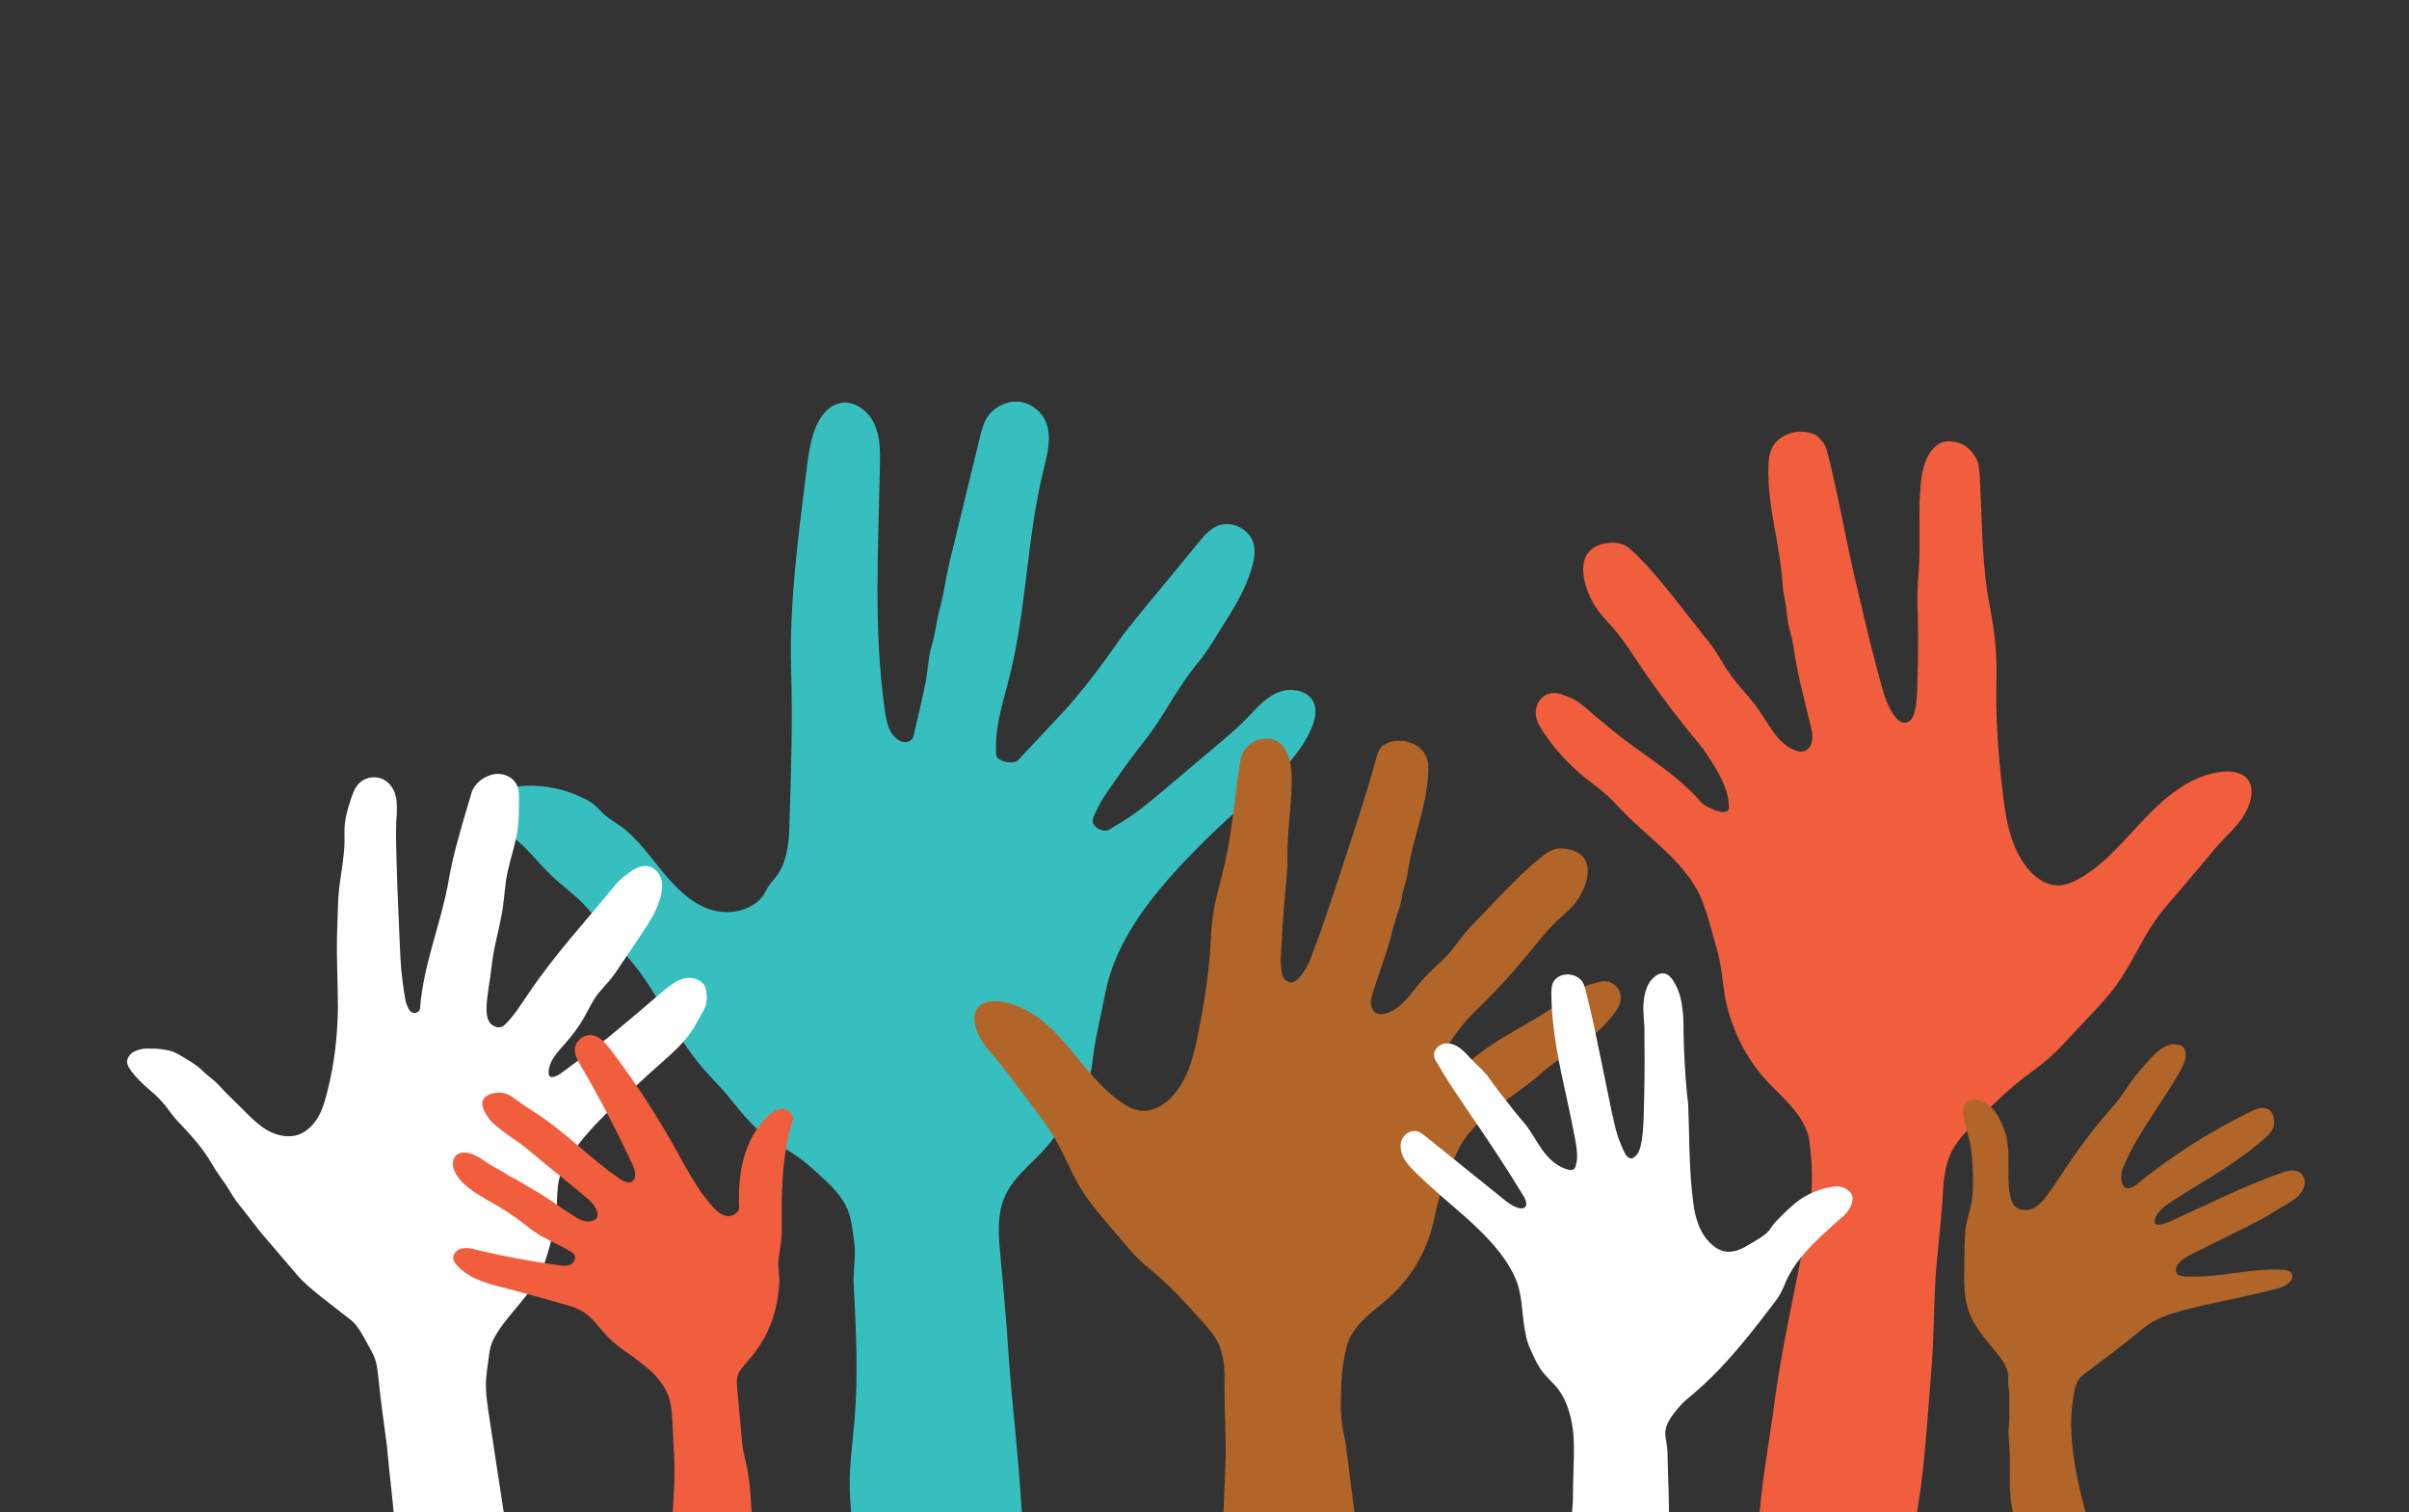 <?xml version="1.0" encoding="utf-8"?>
<!-- Generator: Adobe Illustrator 22.0.1, SVG Export Plug-In . SVG Version: 6.00 Build 0)  -->
<svg version="1.1" id="Layer_1" xmlns="http://www.w3.org/2000/svg" xmlns:xlink="http://www.w3.org/1999/xlink" x="0px" y="0px"
	 viewBox="0 0 616 386.7" style="enable-background:new 0 0 616 386.7;" xml:space="preserve">
<rect x="0" y="0" width="616" height="386.7" fill="#333333" stroke="none"/>
<style type="text/css">
	.st0{clip-path:url(#SVGID_2_);}
	.st1{fill:#37BFC0;}
	.st2{fill:#FFFFFF;}
	.st3{fill:#F15E3D;}
	.st4{fill:#B16528;}
</style>
<g>
	<defs>
		<rect id="SVGID_1_" x="29.6" y="73.8" width="568.5" height="313"/>
	</defs>
	<clipPath id="SVGID_2_">
		<use xlink:href="#SVGID_1_"  style="overflow:visible;"/>
	</clipPath>
	<path class="st0" d="M144.6,125"/>
	<path class="st0" d="M326.9,87.7"/>
	<g class="st0">
		<path class="st1" d="M260.2,194.5c-1.2,0.9-4.2,0.3-5.1-0.7c-0.4-0.5-0.4-1.1-0.4-1.7c-0.3-6.7,2-13.2,3.6-19.7
			c4.2-17.1,4.3-35,8.5-52.1c1.1-4.4,2.4-9.3,0.2-13.3c-1.4-2.5-4.1-4.2-6.9-4.3c-2.8-0.1-5.7,1.3-7.4,3.6c-1.2,1.7-1.7,3.8-2.2,5.8
			c-2.6,10.7-5.2,21.4-7.8,32.1c-0.9,3.8-1.4,7.9-2.4,11.5c-0.9,3.3-0.9,5.5-2.2,9.9c-0.6,2-1,6.7-1.4,8.8c-1.5,7.3-1.8,8-3,13.3
			c-0.1,0.5-0.2,1-0.6,1.4c-0.8,0.9-2.2,0.8-3.2,0.2c-2.5-1.4-3.2-4.6-3.6-7.4c-3-20.7-1.7-41.8-1.3-62.8c0.1-3.7,0.1-7.5-1.5-10.9
			c-1.6-3.3-5.3-6-8.9-5.1c-3.1,0.8-5.2,3.8-6.3,6.9c-1.2,3.4-1.7,7-2.1,10.5c-2.1,16.9-4.4,33.8-3.9,50.8c0.4,12.9,0,25.8-0.4,38.6
			c-0.1,4.7-0.4,9.6-2.9,13.5c-1.2,1.8-2.1,2.3-3.1,4.3c-2.3,4.8-8.7,6.5-13.8,5c-5.1-1.5-9.1-5.5-12.5-9.6
			c-3.4-4.1-6.5-8.6-10.8-11.8c-1.6-1.1-3.3-2.1-4.7-3.4c-0.8-0.8-1.6-1.7-2.5-2.4c-0.8-0.6-1.7-1.1-2.6-1.5
			c-4.5-2.2-9.6-3.3-14.6-3.1c-1.8,0.1-3.7,0.4-5.3,1.3c-1.6,0.9-2.9,2.5-3.1,4.3c-0.3,3,2.4,5.5,4.8,7.3c4.6,3.3,6.7,7.1,12,11.7
			c3.8,3.2,6.9,5.6,9.3,9.1c3.2,4.6,7.3,8.5,10.7,12.9c6.1,7.9,10,17.4,16.4,25c2.7,3.2,5.8,6.1,8.3,9.4c2,2.5,4.4,5.3,6.8,7.4
			c2.8,2.4,5.6,3.8,8.7,5.8c2.3,1.5,4.4,3.3,6.4,5.2c3,2.7,6.1,5.6,7.5,9.4c0.9,2.4,1.1,5,1.5,7.6c0.6,3.3-0.3,7.6-0.1,11
			c0.6,11.7,1.2,23.4,0.2,35c-0.5,5.9-1.4,11.8-1.2,17.8c0.1,2.7,0.3,5.4,0.6,8c0.4,4.2,0.8,8.4,1.3,12.5c1.8,1.5,3.8,0.7,6.1,0.6
			c12.1-0.3,24.6-0.1,36.7-0.4c-0.4-15.6-1.9-31.1-3.4-46.6c-0.7-7.6-1-14.4-1.7-21.9c-0.4-4.1-0.7-8.3-1.1-12.4
			c-0.5-5.1-0.9-10.5,1.2-15.1c2-4.5,6-7.6,9.4-11.2c3.1-3.3,5.5-7.1,8-10.9c1.6-2.5,3.3-5,4.1-7.8c0.6-2,0.8-4.2,1.1-6.3
			c0.7-5.3,2.1-10.7,3.1-16c2.5-12.4,10.5-22.9,19.1-32.2c5-5.4,10.3-10.5,15.8-15.3c6.8-5.9,14.3-11.7,17.8-20
			c0.8-2,1.4-4.3,0.6-6.3c-1.3-3.3-5.9-4.1-9.1-2.8c-3.3,1.3-5.7,4.2-8.1,6.7c-2.6,2.7-5.5,5.1-8.4,7.5c-4.3,3.7-8.7,7.3-13,11
			c-3.7,3.1-7.5,6.3-11.8,8.7c-1.8,1-2.4,2.1-4.5,1.1c-1.3-0.6-2.1-1.8-1.5-3.1c0.3-0.6,1.5-3.4,2.6-5c2.5-3.8,7.2-10.4,9.7-13.5
			c6.7-8.4,7.9-13,14.7-21.3c2.1-2.5,4.3-6.3,6-9c3-4.7,5.8-9.3,7.3-14.3c0.7-2.1,1.2-4.4,0.7-6.6c-0.9-3.9-5.7-6.3-9.4-4.7
			c-2,0.9-3.4,2.6-4.8,4.3c-4.8,5.9-9.7,11.8-14.5,17.6c-1.7,2.1-3.4,4.2-5,6.3c-1.3,1.8-2.6,3.7-3.9,5.5c-3.4,4.7-7,9.3-10.9,13.6"
			/>
		<path class="st2" d="M130.3,393.5c-0.3-0.8-0.7-1.5-0.8-2.3c-1.5-9.6-2.9-19.2-4.4-28.9c-0.5-3.2-1-6.5-0.8-9.7
			c0.1-1.4,0.3-2.8,0.5-4.2c0.3-2,0.4-4,1.3-5.8c2.9-5.7,8.2-9.9,11.3-15.6c1.7-3,2.6-6.3,3.5-9.6c0.4-1.6,0.9-3.3,1.1-4.9
			c0.8-4.7-0.2-10.1,2.2-14.3c4.4-7.8,11.2-14,17.8-20c2.7-2.5,5.5-5,8.2-7.4c2.1-1.9,4.2-3.8,5.9-6.1c1.5-2,2.6-4.2,3.8-6.3
			c0.9-1.7,1-3.6,0.6-5.4c-0.4-2.2-3-3.3-5.2-2.9c-2.2,0.4-4,1.9-5.7,3.3c-4.8,4.1-9.6,8.2-14.5,12.2c-3.7,2.9-7.4,5.7-11.2,8.5
			c-0.8,0.6-1.7,1.2-2.7,1.3c-0.2,0-0.4,0-0.5-0.1c-0.3-0.2-0.4-0.5-0.4-0.9c-0.1-3,2.3-5.4,4.3-7.7c1.7-1.9,3.2-3.9,4.5-6.1
			c1.3-2.2,2.3-4.6,3.9-6.6c0.9-1.1,1.8-2.1,2.7-3.1c1.1-1.3,2-2.6,2.9-4c1.9-2.8,3.8-5.6,5.7-8.5c1.9-2.8,3.7-5.7,4.6-9
			c0.4-1.5,0.6-3,0.2-4.5c-0.4-1.5-1.5-2.8-2.9-3.3c-1.8-0.6-3.8,0.4-5.3,1.5c-1.3,1-2.4,1.8-3.5,3.1c-7.5,9.2-15.7,18-22.3,27.9
			c-1.8,2.6-3.5,5.4-5.7,7.6c-0.3,0.3-0.6,0.6-1,0.8c-1.1,0.5-2.5-0.1-3.2-1.1c-0.7-1-0.8-2.3-0.8-3.5c0.1-3.6,0.9-7.1,1.3-10.7
			c0.5-4.9,2-9.7,2.8-14.6c0.5-3.2,0.6-6.5,1.3-9.7c0.7-3.3,1.8-6.4,2.4-9.7c0.5-2.9,0.5-5.9,0.5-8.9c0-1.3,0-2.6-0.6-3.7
			c-1.1-2.2-4-3.2-6.4-2.5c-2.4,0.7-4.5,2.4-5.2,4.8c0,0,0,0.1,0,0.1c-0.5,1.7-1,3.3-1.5,5c-1.6,5.5-3.2,11-4.2,16.7
			c-1.9,11.2-6.6,21.9-7.4,33.2c-0.1,0.7-0.9,1.2-1.6,1.1c-0.7-0.1-1.3-0.8-1.5-1.4c-0.3-0.7-0.4-0.9-0.6-1.7
			c-0.5-2.6-0.8-5.3-1.1-7.9c-0.2-2.4-0.3-4.8-0.4-7.2c-0.1-2.3-0.2-4.6-0.3-6.9c-0.2-4.6-0.4-9.2-0.5-13.8
			c-0.1-3.1-0.2-6.2-0.1-9.3c0.1-2,0.3-4,0.1-6s-1.1-4-2.7-5.1c-2.1-1.5-5.2-1.2-7,0.7c-1.1,1.2-1.6,2.8-2.1,4.3
			c-0.6,1.9-1.2,3.8-1.4,5.8c-0.2,1.6-0.1,3.2-0.1,4.8c-0.1,3.7-0.8,7.4-1.3,11.2c-0.5,3.9-0.4,7.9-0.6,11.8
			c-0.2,6.5,0.2,13,0.2,19.5c-0.1,7.2-0.9,14.3-2.7,21.3c-0.6,2.3-1.2,4.6-2.4,6.6c-1.2,2-3,3.8-5.2,4.5c-3,0.9-6.4-0.1-9-2
			s-4.7-4.3-7-6.5c-1.6-1.6-2.6-2.5-4.1-4.2c-0.8-0.9-2.3-2-3.2-2.8c-1-0.9-2.1-2-3.2-2.7c-1.5-0.9-2.9-1.9-4.5-2.7
			c-1.1-0.6-2.2-0.8-3.6-1c-1.3-0.2-2.6-0.2-4-0.2c-1.1,0-2.2,0.3-3.2,0.8s-1.8,1.5-1.8,2.6c0,0.9,0.6,1.7,1.1,2.4
			c1.1,1.5,2.7,3.1,4.1,4.3c1.4,1.2,2.5,2.1,3.7,3.5c0.6,0.6,1.2,1.4,1.7,2.1c0.6,0.8,1.2,1.6,1.9,2.4c3.4,3.6,6.9,7.3,9.3,11.6
			c1,1.8,3.1,4.5,4.2,6.3c1.6,2.7,2,3.2,3.5,5c1.9,2.4,3.2,4.2,5,6.4c2.6,3,5.1,6,7.7,9c1,1.2,2,2.4,3.1,3.4
			c1.3,1.3,2.8,2.4,4.2,3.6c2.6,2,5.1,4,7.7,6c2.1,1.7,3.2,4.3,4.6,6.7c0.6,1.1,1.2,2.1,1.6,3.3c0.5,1.4,0.6,2.8,0.8,4.3
			c0.6,5.9,1.4,11.7,2.2,17.6c0.2,1.7,0.3,3.4,0.5,5.1c0.2,1.6,0.3,3.2,0.5,4.7c0.7,6.6,1.4,13.2,1.6,19.9
			c9.8-0.8,19.8-1.8,29.6-3.4C130.9,394.8,130.6,394.5,130.3,393.5z"/>
		<path class="st3" d="M199,323.2c0.1-2.7,0.9-5.6,0.9-7.9c-0.1-9.7-0.1-19.6,2.8-28.9c0.4-1.4-1.1-2.9-2.6-2.9c-1.5,0-2.8,1-3.9,2
			c-6,5.8-7.6,14.8-7.2,23.1c0.1,1.5-1.7,2.6-3.2,2.3c-1.5-0.2-2.7-1.4-3.7-2.5c-4-4.5-6.8-10.1-9.8-15.4
			c-4.8-8.6-10.3-16.9-16.3-24.8c-1.2-1.5-2.6-3.2-4.5-3.5c-2.3-0.4-4.7,1.7-4.5,4c0.1,1.3,0.7,2.4,1.4,3.6
			c4.9,8.3,9.3,16.9,13.4,25.6c0.7,1.5,1.1,3.6-0.4,4.3c-0.9,0.4-2-0.2-2.8-0.7c-7.8-5.3-14.2-12.3-22.2-17.3
			c-1.9-1.2-3.1-2.1-5.5-3.8c-1.2-0.8-2.4-1.1-3.8-1c-1.5,0.1-3.3,0.7-3.7,2.2c-0.2,0.9,0.1,1.8,0.5,2.6c0.7,1.4,1.7,2.7,3,3.7
			c1.5,1.3,3.9,3,5.6,4.1c1.3,0.9,2.6,2,3.8,3c4.7,4,8.8,7.1,13.5,11.1c1.3,1.1,2.7,2.4,3,4.1c0,0.3,0,0.7-0.1,1
			c-0.2,0.5-0.7,0.8-1.3,1c-1.7,0.5-3.5-0.5-5-1.5c-2.7-1.7-5.1-3.5-7.8-5.2c-1.1-0.7-1.7-1-2.9-1.7c-1-0.6-2.6-1.6-3.8-2.3
			c-1-0.5-1.5-0.7-2.4-1.3c-1.1-0.7-2.3-1.3-3.5-2c-2.4-1.4-4.7-3.6-7.5-3.5c-0.6,0-1.2,0.2-1.6,0.5c-1.4,1-1.3,3.1-0.5,4.6
			c1,2,2.8,3.5,4.6,4.8c2.2,1.5,4.5,2.7,6.7,4c2.8,1.7,5.4,3.5,7.9,5.6c2.5,1.7,2.5,1.7,3.5,2.2c2.3,1.3,4.2,2.1,6.5,3.4
			c0.6,0.3,1.2,0.7,1.4,1.3c0.3,0.9-0.4,2-1.3,2.3c-0.9,0.4-1.9,0.2-2.9,0.1c-7.1-1-14.2-2.3-21.2-4c-1.1-0.3-2.3-0.5-3.4-0.3
			c-1.1,0.2-2.2,1.1-2.3,2.2c-0.1,0.9,0.5,1.7,1.2,2.4c3.1,3.3,7.9,4.5,12.3,5.6c5,1.3,9.9,2.7,14.9,4.1c1.4,0.4,2.8,0.8,4.1,1.5
			c3,1.5,4.8,4.6,7.1,6.9c1.9,1.9,3.5,3,5.5,4.4c2.1,1.5,4.2,3.1,6.1,4.9c1.8,1.9,3.4,4.1,4.1,6.6c0.5,1.7,0.6,3.5,0.7,5.2
			c0.2,3.3,0.3,6.5,0.5,9.8c0.4,8.5-1,16.6-0.7,25.1c3.2,0.6,6.2,0.6,9.4,0.6c4,0,8-0.1,12-0.1c0.4-2.5-0.2-5-0.5-7.5
			c-0.7-5.1-0.4-8.3-1.2-13.3c-0.2-1-0.1-1.2-0.6-3.3c-0.3-1.3-0.9-3.7-1-5.1c-0.4-4.7-0.9-9.5-1.3-14.2c-0.1-1.2-0.2-2.4,0.2-3.5
			c0.4-1.1,1.2-1.9,1.9-2.8c1.8-2,3.4-4.1,4.7-6.4c2.6-4.5,3.8-9.8,4-15"/>
		<path class="st4" d="M314.5,430.4c-1.7-9.8-1.7-19.7-1.7-29.6c0-3.3,0-6.6,0-9.9c0-6.1,0.5-12.3,0.6-18.4
			c0.1-3.4-0.3-14.1-0.3-17.5c0.1-3.9,0.1-7.9-1.5-11.4c-1-2.1-2.5-3.9-4.1-5.6c-4.1-4.6-8.2-9.2-13-13.1c-2.2-1.8-4.2-3.7-6-5.8
			c-2.1-2.4-4.1-4.9-6.2-7.3c-1.9-2.2-3.7-4.5-5.3-6.9c-3.1-4.7-4.9-10.1-7.9-14.9c-1.2-2-2.6-3.8-4-5.7c-2.8-3.7-5.5-7.3-8.3-11
			c-2.5-3.3-5.7-6-7.1-10c-0.7-1.9-0.9-4.1,0.4-5.7c1.3-1.7,3.8-1.8,6-1.5c6.9,1.1,12.5,6.1,16.9,11.4c4.5,5.2,8.5,11,14.3,14.7
			c1.3,0.9,2.8,1.6,4.4,1.8c2.9,0.3,5.8-1.3,7.8-3.4c4.5-4.7,5.9-11.2,7.1-17.5c1.5-7.6,2.6-14.9,3-22.6c0.1-2.8,0.4-5.7,0.9-8.5
			c0.7-3.6,1.8-7.2,2.6-10.8c2-8.5,2.6-17.2,3.9-25.8c0.2-1.2,0.4-2.3,1-3.3c0.9-1.3,1.9-2.2,3.4-2.8c1.1-0.4,2.8-0.6,4-0.3
			c0.8,0.2,1.5,0.7,2.1,1.2c2.6,2.5,2.8,6.4,2.8,9.9c-0.1,6.5-1.2,12.8-1.1,19.3c0,1.2,0,2.3-0.1,3.5c-0.1,1.6-0.3,3.2-0.4,4.9
			c-0.6,5.6-0.9,11.4-1.2,17.1c0,1.1,0,2.3,0.2,3.4c0.1,0.6,0.2,1.3,0.6,1.8c0.3,0.5,0.9,1,1.6,1.1c0.8,0.1,1.6-0.5,2.1-1
			c2.3-2.3,3.2-5.3,4.3-8.3c1.8-4.6,3.3-9.3,4.9-14c0.7-2.1,1.4-4.2,2.1-6.4c3-9.2,6.1-18.3,8.6-27.6c0.3-1.1,0.6-2.2,1.4-3
			c0.5-0.5,1.2-0.8,1.9-1.1c3.6-1.2,8.2,0.4,9.5,3.7c0.6,1.4,0.6,2.9,0.5,4.3c-0.4,8.6-4,16.7-5.2,25.1c-0.2,1.6-0.8,3.3-1.2,4.9
			c-0.4,1.6-0.5,3.1-1.1,4.7c-0.6,1.9-1.2,3.7-1.7,5.6c-1.3,5.6-3.4,10.6-5,15.9c-0.3,1-0.6,2-0.4,2.9c0.1,1,0.7,2,1.7,2.3
			c0.7,0.2,1.4,0.1,2.1-0.1c4.1-1.2,6.4-5.2,9.2-8.4c2.2-2.5,4.8-4.6,7-7c1.3-1.5,2.4-3.1,3.6-4.6c1.1-1.4,2.4-2.7,3.6-4
			c1.6-1.6,3.2-3.3,4.7-4.9c3.9-4,7.7-8,12.1-11.4c0.7-0.6,1.5-1.1,2.4-1.5c1-0.4,2.1-0.4,3.2-0.3c2,0.2,4.1,1.1,5.1,2.8
			c0.9,1.6,0.8,3.5,0.4,5.2c-0.6,2.4-1.8,4.6-3.4,6.5c-1.3,1.5-2.9,2.8-4.3,4.1c-2.5,2.4-4.6,5.1-6.8,7.8c-4.7,5.7-9.7,11.1-15,16.2
			c-1.1,1.1-2,2.2-3,3.5c-2.3,2.9-4.4,6.1-4.8,9.7c-0.1,0.6,0.3,0.9,0.9,1s1.3,0,1.9-0.1c1.2-0.3,2.4-0.8,3.5-1.4
			c0,0.1-0.1,0.2-0.1,0.2c7.3-6.9,15.5-9.9,23.7-15.7c0.5-0.3,2.3-1.5,2.7-1.8c3.9-2.8,4.6-3.1,7.4-3.8c0.7-0.2,1.5-0.4,2.3-0.3
			c1.3,0.1,2.5,1,3.2,2.1c0.6,1.1,0.7,2.5,0.3,3.7c-0.4,1-1,1.9-1.7,2.8c-2.8,3.5-6.3,6.6-10.1,9.1c-2,1.3-4.2,2.5-6.1,4
			c-1.1,0.9-2.2,1.8-3.2,2.7c-3.6,3.1-7.7,5.6-11.4,8.6c-3.7,3-7.2,6.4-9.1,10.7c-1.4,3-2.5,6.2-3.7,9.2c-1.4,3.3-1.8,6.9-2.8,10.4
			c-1.8,6.6-5.6,12.8-10.8,17.5c-2.1,1.9-4.5,3.6-6.5,5.6c-2.1,2-3.8,4.4-4.5,7.1c-0.7,3.1-1.2,6.2-1.3,9.4
			c-0.2,7.1-0.2,7.1,0.2,10.6c0.2,1.6,0.7,3.1,0.9,4.7c1.4,11.2,3,22.1,3.7,33.2c0.6,9.3,1.7,17.9,1.5,27.1"/>
		<path class="st3" d="M488.6,394.4c2.7-11.2,3.6-22.8,4.5-34.3c0.3-3.8,0.6-7.7,0.9-11.5c0.5-7,0.5-14.3,0.9-21.4
			c0.2-4,1.6-16.3,1.8-20.3c0.2-4.5,0.5-9.2,2.7-13.1c1.3-2.3,3.1-4.3,5-6.1c4.9-5,9.9-10,15.6-14c2.6-1.9,4.9-3.9,7.1-6.2
			c2.5-2.7,5-5.3,7.5-8c2.3-2.4,4.5-4.8,6.5-7.5c3.8-5.2,6.3-11.3,10-16.6c1.5-2.2,3.2-4.2,5-6.2c3.4-4,6.8-8,10.1-12
			c3.1-3.7,6.9-6.5,8.7-10.9c0.9-2.2,1.3-4.7,0.1-6.7c-1.3-2-4.1-2.5-6.5-2.3c-7.8,0.7-14.3,6-19.7,11.6s-10.4,12-17.2,15.8
			c-1.6,0.9-3.3,1.6-5.1,1.7c-3.3,0.1-6.3-2.1-8.3-4.7c-4.5-5.8-5.5-13.6-6.3-20.9c-1-8.9-1.6-17.5-1.4-26.5c0.1-3.3,0-6.7-0.3-10
			c-0.4-4.3-1.3-8.5-2-12.7c-1.5-10-1.4-20.2-2-30.4c-0.1-1.4-0.2-2.8-0.9-4c-0.9-1.6-1.9-2.8-3.5-3.6c-1.2-0.6-3.1-0.9-4.4-0.7
			c-0.9,0.1-1.7,0.6-2.4,1.2c-3.1,2.7-3.7,7.2-4,11.3c-0.5,7.5,0.2,15-0.5,22.5c-0.1,1.4-0.2,2.7-0.2,4.1c0,1.9,0,3.8,0.1,5.7
			c0.2,6.6,0,13.4-0.2,19.9c-0.1,1.3-0.2,2.7-0.5,4c-0.2,0.7-0.4,1.5-0.8,2.1c-0.4,0.6-1.1,1.1-1.9,1.1c-0.9,0-1.7-0.7-2.3-1.4
			c-2.3-2.9-3.1-6.4-4.1-10c-1.5-5.5-2.9-11.1-4.2-16.7c-0.6-2.5-1.2-5.1-1.8-7.6c-2.6-10.9-4.4-22-7.2-32.9
			c-0.3-1.3-0.6-2.4-1.5-3.4c-0.5-0.6-1.1-1.3-1.9-1.7c-3.8-1.7-9.1-0.3-10.9,3.5c-0.7,1.5-0.9,3.3-0.9,4.9c-0.3,10,3,19.7,3.6,29.7
			c0.1,1.9,0.6,3.9,0.9,5.8c0.3,1.9,0.3,3.7,0.8,5.5c0.6,2.2,1.1,4.4,1.4,6.7c1,6.6,2.8,12.6,4.2,18.9c0.3,1.1,0.5,2.3,0.2,3.5
			c-0.2,1.1-1,2.3-2.1,2.5c-0.8,0.2-1.6,0-2.3-0.3c-4.5-1.8-6.6-6.7-9.4-10.6c-2.2-3.1-4.9-5.7-7.1-8.8c-1.3-1.8-2.4-3.8-3.6-5.7
			c-1.1-1.7-2.4-3.3-3.7-4.9c-1.6-2-3.2-4.1-4.8-6.1c-3.9-5-7.9-10-12.4-14.4c-0.8-0.7-1.6-1.5-2.5-1.9c-1.1-0.5-2.3-0.7-3.6-0.6
			c-2.2,0.1-4.6,0.9-5.9,2.8c-1.2,1.7-1.2,4-0.9,6c0.5,2.8,1.6,5.5,3.2,7.9c1.3,1.9,2.9,3.5,4.4,5.2c2.6,3,4.7,6.4,6.9,9.6
			c4.7,7,9.8,13.7,15.2,20.2c1.2,1.4,2,2.8,3,4.3c2.3,3.6,4.4,7.5,4.4,11.7c0,0.7-0.4,1-1.1,1.1c-0.7,0.1-1.4-0.1-2.1-0.3
			c-1.3-0.5-2.6-1.1-3.7-1.9c0,0.1,0.1,0.2,0.2,0.2c-7.4-8.7-16.3-12.9-24.9-20.4c-0.5-0.4-2.4-1.9-2.9-2.4c-4.1-3.6-4.8-4-7.9-5.1
			c-0.8-0.3-1.6-0.5-2.5-0.5c-1.5,0-2.9,0.9-3.7,2.2s-1,2.8-0.6,4.3c0.3,1.2,1,2.3,1.7,3.4c2.8,4.3,6.4,8.2,10.4,11.5
			c2.1,1.7,4.4,3.3,6.4,5.2c1.2,1.1,2.2,2.3,3.3,3.4c3.8,3.9,8,7.3,11.9,11.1c3.9,3.8,7.4,8.1,9.1,13.2c1.3,3.6,2.2,7.4,3.3,11.1
			c1.2,4,1.4,8.2,2.1,12.3c1.5,7.9,5.1,15.3,10.5,21.3c2.2,2.4,4.7,4.6,6.8,7.1s3.9,5.4,4.3,8.7c0.5,3.7,0.7,7.3,0.6,11
			c-0.4,8.3-0.4,8.3-1.2,12.3c-0.4,1.8-1.1,3.6-1.4,5.4c-2.5,12.9-5.3,25.4-7,38.2c-1.4,10.7-3.4,20.6-4,31.4"/>
		<path class="st2" d="M400.9,400.9c0,0.2,0,0.5,0.1,0.6c0.2,0.2,0.4,0.3,0.7,0.4c3,0.6,6.1,0.5,9.2,0.4c4.7-0.2,9.4-0.4,14.1-0.5
			c0.2,0,0.4,0,0.5-0.1c0.3-0.2,0.3-0.5,0.3-0.8c0.2-2.2,0.4-4.3,0.6-6.5c0.1-1.6,0.3-3.2,0.3-4.9c0.2-5.9-0.2-11.4-0.3-18
			c-0.1-4.6-2.4-5.6,3-11.8c1.1-1.3,2.5-2.4,3.8-3.5c8-6.8,14.4-15.1,20.8-23.5c1-1.3,1.6-2.5,2.3-4.1c0.3-0.8,0.3-0.8,0.5-1.2
			c2.6-5.7,7.5-10.1,12.2-14.4c1-0.9,2.1-1.7,3-2.7c0.9-1,1.6-2.2,1.7-3.6c0-0.5,0-0.9-0.2-1.3c-0.4-0.8-1.2-1.3-2-1.7
			c-0.4-0.2-0.7-0.2-1.1-0.3c-0.4-0.1-0.9-0.1-1.4,0c-2.3,0.3-4.6,1-6.7,2.1c-2.4,1.2-4.4,3.1-6.4,5c-0.9,0.9-1.8,1.8-2.6,2.8
			c-0.5,0.8-1.1,1.6-1.8,2.2c-1.5,1.2-3.2,2.1-4.9,3.1c-1.6,1-3.6,1.7-5.5,1.4c-0.9-0.2-1.8-0.6-2.5-1.1c-2.3-1.6-3.8-4.1-4.6-6.7
			c-0.9-2.6-1.1-5.4-1.4-8.1c-0.7-7-0.6-14.1-0.9-21.2c0-1-0.2-2.1-0.3-3c-0.5-5.2-0.8-10.5-0.9-15.7c0-2.4,0-4.8-0.4-7.1
			c-0.3-2.3-1.1-4.7-2.4-6.6c-0.5-0.6-1-1.3-1.8-1.5c-0.9-0.3-1.9,0-2.6,0.6c-2,1.4-2.8,4.1-3,6.6c-0.3,2.7,0.3,5.5,0.2,8.2
			c0,0.7,0,0.9,0,1.5c0.1,6.6,0,13.1-0.2,19.7c-0.1,2.5-0.2,5-0.8,7.5c-0.2,0.8-0.5,1.7-1.1,2.3c-0.6,0.6-1.2,1.1-1.9,0.6
			c-0.5-0.3-0.8-0.7-1.2-1.5c-0.4-0.8-0.6-1.4-0.9-2.1c-1.1-2.5-1.6-5.2-2.2-7.8c-0.9-4.5-1.9-9.1-2.8-13.6
			c-1.2-5.9-2.4-11.8-3.9-17.7c-0.2-0.7-0.4-1.4-0.7-2c-1.2-2.1-4.1-2.7-6.2-1.6c-0.5,0.3-1,0.7-1.3,1.2c-0.5,0.8-0.6,1.9-0.6,2.9
			c0,9.3,2.1,18.8,4.1,27.8c0.7,3.3,1.4,6.5,2,9.8c0.4,2.3,0.8,4.6,0.1,6.8c-0.1,0.3-0.2,0.5-0.4,0.7c-0.4,0.3-0.9,0.3-1.3,0.2
			c-2.9-0.6-5.2-2.8-6.9-5.2c-1.7-2.4-3-5.1-5-7.3c-1.6-1.9-2.6-3.1-4.1-5.1c-1.2-1.5-3.1-3.9-4.3-5.7c-1.2-1.7-2.8-3.1-4.3-4.6
			c-1-1-1.9-2.1-3-3s-2.5-1.5-3.9-1.4c-1.4,0.1-2.8,1.2-3,2.6c-0.1,1.1,0.4,1.8,1,2.7c2.6,4.7,5.8,9.1,8.8,13.6
			c4.6,6.7,9,13.4,13.2,20.3c0.5,0.9,1,2.2,0.1,2.8c-0.4,0.2-0.9,0.2-1.3,0.1c-1.7-0.4-3.1-1.5-4.4-2.6c-6.5-5.2-13-10.5-19.5-15.7
			c-0.8-0.6-1.6-1.3-2.6-1.4c-1.5-0.2-3,0.9-3.6,2.3c-0.5,1.4-0.2,3.1,0.5,4.5s1.8,2.5,2.9,3.6c4.3,4.3,9,8.1,13.5,12.1
			c4.7,4.3,9.3,8.9,12,14.7c2,4.2,1.8,9,2.6,13.6c0.5,3,1,4.1,1.9,6c0.7,1.6,1.5,3.2,2.6,4.7c1.1,1.4,2.4,2.6,3.6,3.9
			c2.2,2.7,3.4,6.1,4,9.6s0.5,7,0.4,10.5c-0.1,3.1-0.2,6.2-0.2,9.3"/>
		<path class="st4" d="M514.4,385c-0.9-5-0.2-10.2-0.6-15.3c-0.1-1.1-0.2-2.2-0.2-3.4c0-1.1,0.1-2.1,0.2-3.2c0-1,0-1.9,0-2.9
			c-0.1-1.8,0.2-3.6-0.2-5.4c-0.2-1.1,0-2.2-0.1-3.3c-0.2-2-1.5-3.8-2.8-5.4c-3.1-3.8-6.5-7.5-7.7-12.2c-1-4.1-0.7-7-0.7-11.8
			c0-2.1,0.1-5.1,0.2-7.1c0.2-2.5,1.1-4.8,1.6-7.3c0.4-2.2,0.4-4.5,0.4-6.8c-0.1-3.3-0.2-6.6-1-9.7c-0.5-2.1-1.3-4.2-1.5-6.4
			c-0.1-0.9,0-1.9,0.6-2.6c0.6-0.8,1.8-1.1,2.8-1s2,0.7,2.8,1.2c2.2,1.4,3.4,4,4.3,6.5c2,5.3,0.4,11.3,1.5,16.8
			c0.2,0.9,0.5,1.9,1.1,2.6c1.2,1.4,3.5,1.3,5.1,0.5c1.6-0.9,2.7-2.4,3.8-3.9c2.4-3.4,4.6-6.9,7-10.3c2.7-3.8,5.6-7.5,8.7-11
			c1.1-1.2,2.1-2.4,3-3.8c2-3.1,4.3-6,6.8-8.7c1.8-2,3.8-4,6.5-4.1c0.8,0,1.7,0.1,2.3,0.8c0.4,0.4,0.5,1,0.6,1.6
			c0.1,1.5-0.6,2.9-1.3,4.2c-4.4,8.1-10.5,15.3-14.2,23.8c-0.5,1.1-1,2.2-1,3.4c-0.1,1.2,0.3,2.8,1.5,3c0.9,0.2,1.8-0.4,2.5-1
			c8.9-7.3,18.8-13.5,29.1-18.6c0.9-0.4,1.7-0.8,2.7-0.9c0.9-0.1,2,0.2,2.6,1c0.6,0.8,0.7,1.9,0.7,2.9c0,1.5-1.2,2.8-2.3,3.8
			c-7.2,6.4-15.8,11-23.9,16.2c-1.7,1.1-3.5,2.4-4.2,4.3c-0.2,0.5-0.2,1.2,0.2,1.5c0.3,0.2,0.7,0.2,1.1,0.1c1.2-0.2,2.4-0.7,3.6-1.3
			c9.3-4.2,18.5-8.9,28.2-12.2c1.3-0.4,2.7-0.5,3.9,0.2c1,0.7,1.4,1.9,1.2,3.1s-0.9,2.2-1.7,3c-0.9,0.8-1.9,1.4-2.9,2
			c-1.6,0.9-5.3,3.3-6.9,4.1c-6.5,3.3-10.4,5.2-16.6,8.3c-1.6,0.8-3.2,1.6-4.3,2.9c-0.2,0.3-0.4,0.8-0.5,1.2
			c-0.1,0.6,0.3,1.5,0.6,1.6c1.5,0.5,1.9,0.4,3.3,0.4c7.9,0.2,15.8-2.3,23.7-1.7c0.8,0.1,1.8,0.3,2,1c0.2,0.4,0.2,1,0,1.4
			c-0.9,1.7-3.1,2.3-5,2.7c-7.5,2-15.2,3.2-22.6,5.2c-3.8,1-7.6,2.3-10.6,4.8c-4.6,3.9-9.5,7.5-14.3,11.1c-0.7,0.6-1.5,1.1-2,1.9
			c-0.6,0.9-0.9,2-1.1,3c-0.5,2.8-0.8,5.7-0.8,8.5c0.1,7,1.5,14.1,3.3,20.8c0.9,3.2,1.2,6.5,1.9,9.8c0.4,1.6,0.6,3.2,0.8,4.9
			c0.1,0.7,0.1,1.3,0.3,2c0.1,0.2,0.2,0.5,0.3,0.7c-4.7,0.4-8.8,0.4-13.7,1.3c-1.7,0.3-4.6,0.5-6.2,1.2c0.1-1,0.3-2,0.4-3
			c0.1-0.8,0.2-1.7,0.2-2.5c0-2.2-0.6-4.3-0.9-6.4"/>
	</g>
</g>
</svg>
